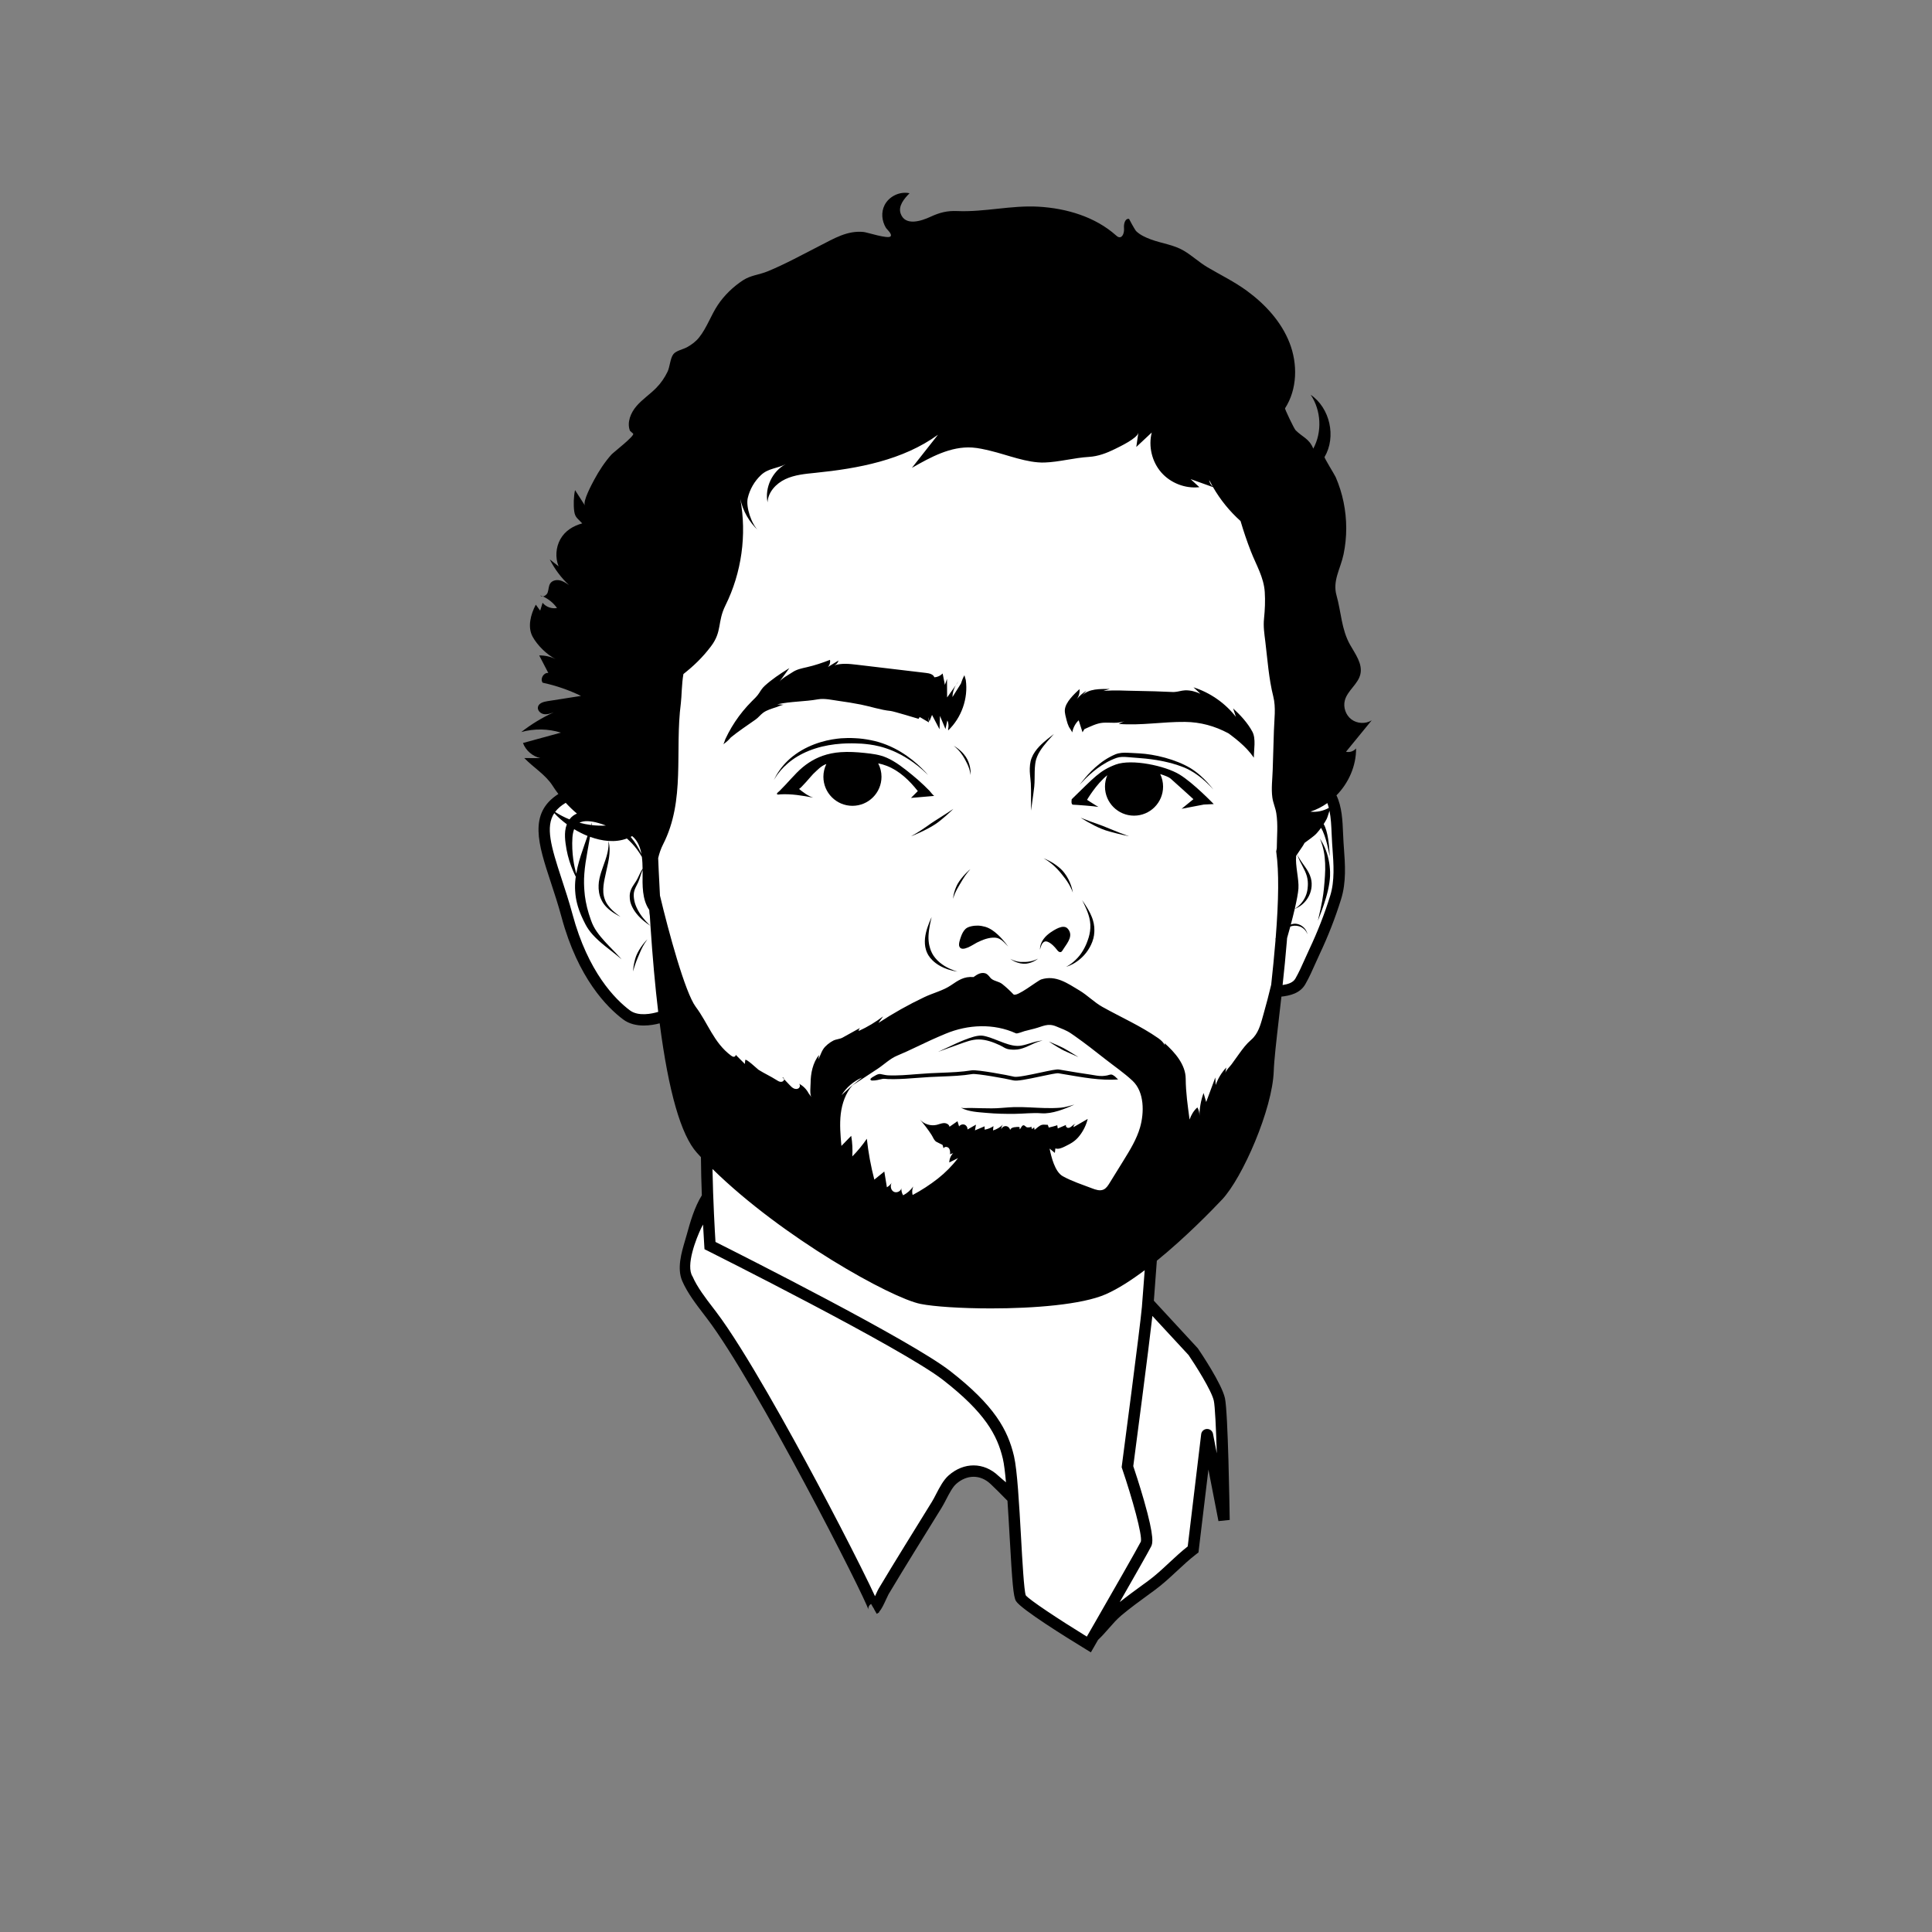 <?xml version="1.0" encoding="utf-8"?>
<svg version="1.1" id="_x31_" xmlns="http://www.w3.org/2000/svg" xmlns:xlink="http://www.w3.org/1999/xlink" x="0px" y="0px"
	 viewBox="0 0 842 842" style="enable-background:new 0 0 842 842;" xml:space="preserve">
<rect x="0" y="0" width="842" height="842" fill="#808080" stroke="none"/>
<style type="text/css">
	.st0{fill:#FFFFFF;}
</style>
<path class="st0" d="M583.03,367.34c-0.44-6.36-0.05-14.42-3.11-20.16c-1.1-2.07-2.88-3.9-5.15-4.52c-3.08-0.85-6.42,0.73-8.56,3.1
	c-2.14,2.38-3.32,5.44-4.45,8.43l-2.25,28.8c-0.07-4.34-0.32-8.34-0.8-11.83c0,0,10.17-50.33,3.05-90.48
	c-7.12-40.16-12.71-29.49-16.27-75.23c-3.56-45.75-67.09-77.27-139.79-64.05c-72.68,13.21-121.99,71.17-121.99,78.28
	c0,3.56-1.91,65.69-0.13,130.99c-1.1-1.32-9.3-10.93-13.09-9.51c-4.07,1.52-22.37,5.08-22.37,5.08
	c-19.82,9.15-8.13,26.43-1.02,52.86c7.12,26.43,19.82,38.63,25.92,43.21c6.1,4.57,16.27,0.51,16.27,0.51l-0.27-4.41
	c3.43,30.07,8.66,53.67,16.53,62.36c0.77,0.85,1.56,1.7,2.37,2.55c0.03,5.78,0.18,11.77,0.38,17.29c-2.7,5.85-4.93,11.92-6.64,18.14
	c-1.51,5.48-4.43,13.12-2.09,18.58c2.35,5.47,6.91,11.12,10.51,15.83c21.56,28.29,72.07,127.29,70.76,128.04
	c1.35-0.77,3.4-6.21,4.27-7.67c3.66-6.14,7.41-12.24,11.15-18.33c3.98-6.48,7.98-12.95,11.99-19.41c1.95-3.15,3.97-8.4,6.77-10.88
	c5.76-5.11,13.08-4.97,18.39,0.07c2.75,2.61,5.42,5.31,8.05,8.06c1.24,17.79,2,41.09,3.4,43.44c2.02,3.37,29.65,20.22,29.65,20.22
	s0.9-1.56,2.35-4.09c0.03,0.06,0.05,0.12,0.07,0.18c3.53-3.32,6.33-7.44,10.22-10.69c4.66-3.91,9.64-7.43,14.55-11.03
	c6.53-4.78,11.73-10.83,18.25-15.79l5.99-49.92c0.02-0.15,0.24-0.16,0.27-0.01l7.22,37.13c0,0-0.67-46.5-2.02-52.56
	s-11.46-20.89-11.46-20.89l-19.66-21.26c0.34-4.29,0.9-11.89,1.46-19.58c12.08-9.71,23.56-21.31,29.01-27.07
	c8.64-9.16,21.35-38.63,21.86-54.39c0.21-6.54,1.91-19.66,3.57-34.62c3.89-0.37,8.45-0.78,10.53-4.41c2.33-4.07,4.2-8.81,6.21-13.08
	c3.59-7.59,6.64-15.44,9.14-23.46C584.47,383.47,583.59,375.33,583.03,367.34z"/>
<g>
	<path d="M591,326.17c-1.03,1.26-2.81,1.85-4.39,1.46c3.73-4.56,7.46-9.12,11.2-13.69c-2.66,1.64-6.32,1.47-8.82-0.4
		s-3.69-5.33-2.87-8.35c1.17-4.3,5.78-7.05,6.76-11.39c1.02-4.55-2.24-8.79-4.52-12.85c-3.77-6.72-3.84-14.23-5.88-21.45
		c-1.82-6.46,1.75-11.58,3.07-17.94c1.56-7.47,1.54-15.27,0-22.75c-0.77-3.74-1.92-7.4-3.44-10.89c-0.42-0.97-5.05-8.4-4.85-8.74
		c5.19-8.78,2.38-21.38-6.04-27.13c4.6,6.83,5.05,16.23,1.13,23.47c-1.76-4.4-4.85-5.11-7.71-8.03c-0.67-0.69-4.77-9.27-4.6-9.54
		c5.36-8.3,5.57-19.27,1.99-28.48c-3.58-9.21-10.55-16.79-18.51-22.65c-5.47-4.02-11.47-6.92-17.29-10.35
		c-3.61-2.13-6.66-5.04-10.25-7.17c-4.53-2.69-9.68-3.18-14.53-5c-2.23-0.84-4.52-1.87-6.26-3.53c-0.56-0.53-3.19-5.38-3.13-5.37
		c-1.75-0.33-2.37,2.23-2.2,4c0.16,1.77-0.5,4.34-2.24,3.96c-0.5-0.11-0.89-0.46-1.27-0.8c-9.13-8.1-21.53-11.77-33.72-12.48
		c-11.95-0.69-23.6,2.42-35.46,1.9c-4.37-0.19-7.65,0.64-11.64,2.49c-3.77,1.75-11.08,4.33-13.04-1.47
		c-1.09-3.21,1.51-6.39,3.91-8.78c-4.22-0.92-8.92,1.31-10.88,5.16c-1.6,3.13-1.21,6.87,0.54,9.84c0.46,0.78,2.87,2.74,2.07,3.78
		c-0.99,1.28-10.19-1.73-11.68-1.89c-7.15-0.76-12.99,2.85-19.19,6.01c-7.53,3.83-14.94,7.95-22.77,11.16
		c-3.66,1.5-7.3,1.66-10.71,3.89c-4.24,2.78-8.14,6.53-10.95,10.75c-3,4.51-4.72,9.8-8.09,14.07c-1.47,1.87-3.31,3.22-5.38,4.36
		c-1.69,0.93-4.72,1.47-5.91,3.03c-1.37,1.78-1.5,5.49-2.53,7.63c-1.25,2.6-2.92,5.01-4.94,7.07c-2.73,2.78-6.05,4.95-8.59,7.9
		s-4.24,7.11-2.85,10.75c0.46,0.42,0.92,0.83,1.38,1.25c0.93,0.84-8.6,8.19-9.43,9.11c-2.85,3.16-5.5,7.2-7.49,10.93
		c-0.9,1.69-5.21,9.53-4.06,11.31c-1.44-2.25-2.89-4.49-4.33-6.74c-0.6,2.72-0.73,6.48-0.35,9.27c0.38,2.81,1.73,3.24,3.48,5.24
		c-3.97,1.11-7.46,3.2-9.53,6.9c-1.99,3.56-2.28,8.02-0.77,11.81c-1.28-1-2.56-2.01-3.84-3.01c2.1,4.18,4.95,7.99,8.37,11.19
		c-1.25-0.87-2.55-1.75-4.04-2.07c-1.49-0.32-3.24,0.06-4.1,1.31c-0.8,1.16-0.67,2.71-1.16,4.03c-0.32,0.86-1.24,1.58-2.07,1.67
		c2.45,1.1,4.6,2.85,6.16,5.05c-2.3,0.45-4.81-0.46-6.29-2.27c-0.35,1.14-0.7,2.28-1.05,3.42c-0.64-0.87-1.27-1.74-1.91-2.61
		c-2.22,4.17-3.7,9.71-1.39,13.95c2.03,3.73,6.23,7.9,10.07,9.78c-2.23-1.09-4.71-1.64-7.19-1.6c1.32,2.54,2.64,5.09,3.96,7.63
		c-2.06-0.22-3.68,2.58-2.46,4.25c5.78,1.24,11.4,3.18,16.71,5.76c-4.9,0.77-9.79,1.54-14.69,2.3c-1.69,0.27-3.75,0.86-4.08,2.55
		c-0.29,1.46,1.09,2.82,2.55,3.08c1.46,0.26,2.94-0.26,4.33-0.77c-5.03,2.29-9.79,5.18-14.15,8.59c5.63-1.57,11.7-1.48,17.28,0.25
		c-5.51,1.51-11.02,3.01-16.53,4.52c1.22,3.27,4.17,5.83,7.58,6.59c-2.33-0.01-4.66-0.01-7-0.02c4,4.14,9.26,7.22,12.34,12.06
		c0.78,1.23,1.62,2.42,2.51,3.59c-13.19,8.4-8.78,21.84-3.29,38.51c1.58,4.8,3.21,9.76,4.68,15.2
		c7.17,26.62,19.89,39.34,26.83,44.54c2.7,2.02,5.96,2.66,9,2.66c2.66,0,5.14-0.49,6.93-0.96c3.88,29.87,9.31,48.78,16.25,56.44
		c0.57,0.63,1.15,1.25,1.73,1.88c0.04,5.58,0.19,11.33,0.39,16.64c-3.21,5.17-5.03,11.54-6.57,17.13c-0.21,0.77-0.45,1.58-0.7,2.42
		c-1.62,5.48-3.64,12.29-1.27,17.79c2.21,5.15,6.14,10.26,9.6,14.77l1.21,1.59c21.21,27.83,69.01,121.72,70.32,126.85
		c-0.16-0.62,0.07-1.73,1.03-2.37c-0.01,0.02-0.03,0.03-0.04,0.04c0,0,0.06-0.06,0.19-0.14c0.01,0,2.45,4.31,2.45,4.31
		c0.04-0.02,0.07-0.04,0.11-0.06l0.89-0.53l0.06-0.29c1.03-1.14,1.94-3.03,3.15-5.67c0.38-0.82,0.76-1.66,0.96-2
		c3.65-6.14,7.46-12.32,11.13-18.3c3.98-6.48,7.98-12.94,11.99-19.4c0.67-1.08,1.31-2.32,1.99-3.63c1.29-2.49,2.75-5.31,4.32-6.71
		c4.71-4.19,10.61-4.18,15.03,0.02c2.21,2.1,4.37,4.25,6.5,6.44c0.25,0.26,0.54,0.54,0.85,0.85c0.35,5.17,0.67,10.76,0.97,16.08
		c1.11,19.72,1.6,25.74,2.73,27.62c2.11,3.51,22.02,15.89,30.49,21.05l2.16,1.32l1.27-2.2c0.15-0.26,0.82-1.43,1.86-3.24l0.12-0.11
		c1.64-1.54,3.11-3.22,4.53-4.85c1.83-2.08,3.54-4.05,5.58-5.76c3.84-3.21,8-6.24,12.02-9.17l2.4-1.75c3.51-2.58,6.66-5.51,9.7-8.34
		c2.73-2.54,5.55-5.17,8.58-7.48l0.83-0.63l4.34-36.15l4.37,22.48l4.91-0.51c-0.07-4.78-0.72-46.92-2.08-53.06
		c-1.4-6.34-10.76-20.19-11.83-21.75l-19.15-20.73c0.32-4.18,0.81-10.72,1.3-17.43c12.48-10.13,23.92-21.88,28.42-26.65
		c8.97-9.51,22-39.51,22.53-56.01c0.16-4.76,1.15-13.38,2.3-23.36c0.34-2.92,0.69-5.96,1.04-9.07c3.77-0.44,8.15-1.43,10.44-5.44
		c1.65-2.88,3.05-6.03,4.41-9.09c0.63-1.41,1.25-2.81,1.89-4.16c3.63-7.68,6.75-15.68,9.27-23.78c2.32-7.46,1.76-15.16,1.21-22.61
		l-0.15-2.12c-0.09-1.26-0.14-2.59-0.2-4c-0.22-5.43-0.48-11.55-2.88-16.52C587.76,341.24,591.07,333.79,591,326.17z M283.49,403.51
		c-0.02-0.02-0.38-0.35-0.95-0.92c-0.59-0.59-1.39-1.44-2.22-2.47c-1.69-2.05-3.36-4.98-3.87-7.57c-0.16-0.85-0.23-1.5-0.26-2.15
		c-0.01-0.65,0.02-1.3,0.27-2.19c0.24-0.91,0.82-1.99,1.65-3.68c0.39-0.86,0.72-1.87,1.08-3.02c0.24-0.74,0.51-1.56,0.88-2.41
		c0,0.4,0,0.79-0.01,1.17c-0.07,5.61-0.26,11.68,2.89,16.29c0.04,0.89,0.13,1.78,0.27,2.66C283.3,400.66,283.4,402.09,283.49,403.51
		z M251.74,377.8c-0.23,0.98-0.43,1.98-0.61,2.98c-0.46-1.67-0.95-3.79-1.28-6.18c-0.41-2.94-0.6-6.35-0.37-9.64
		c0.1-1.29,0.34-2.54,0.74-3.59c1.86,1.13,3.83,2.12,5.84,2.94c-0.41,1.2-0.88,2.53-1.38,3.96
		C253.69,371.11,252.56,374.35,251.74,377.8z M528.54,212.07c-0.85-0.74-1.43-1.78-1.56-2.9C527.48,210.15,528,211.11,528.54,212.07
		z M257.71,359.12c-0.03,0.13-0.08,0.27-0.12,0.43c-1.7-0.21-3.39-0.55-5.04-0.99c0.17-0.09,0.33-0.18,0.51-0.25
		c1.42-0.53,2.82-0.49,4.23-0.34c0.71,0.08,1.45,0.2,2.26,0.39c0.81,0.22,1.74,0.43,2.76,0.79c0.54,0.18,1.13,0.39,1.75,0.64
		c-2.08,0.11-4.17,0.04-6.24-0.21c0.08-0.77,0.11-1.22,0.11-1.22S257.85,358.63,257.71,359.12z M275.51,364.39
		c2.35,1.89,3.5,4.79,4.05,7.88c-0.09-0.21-0.18-0.41-0.29-0.64c-0.91-1.91-2.33-4.42-4.41-6.9
		C275.08,364.62,275.3,364.51,275.51,364.39z M366.76,477.27c2.12-3.37,5.28-6.07,8.94-7.65c-1.37,1.1-2.73,2.2-4.1,3.3
		c0.07-0.08,0.13-0.16,0.2-0.24C370.11,474.2,368.44,475.73,366.76,477.27z M371.49,473.03c3.66-2.4,7.32-4.81,10.97-7.21
		c2.73-1.79,5.4-4.43,8.43-5.7c2.89-1.21,5.72-2.5,8.58-3.89c4.17-2.03,8.4-3.95,12.68-5.73c9.67-4.03,20.95-4.57,30.6-0.16
		c0.55,0.28,3.05-0.77,3.7-0.94c1.46-0.37,2.91-0.74,4.37-1.11c3.66-0.93,5.74-2.53,9.5-0.96c2.22,0.93,4.39,1.66,6.4,3.03
		c0.55,0.37,1.09,0.75,1.64,1.13c4.54,3.19,8.91,6.62,13.27,10.05c3.97,3.12,8.25,6.03,11.94,9.48c5.23,4.88,5.13,13.95,3.27,20.37
		c-1.49,5.13-4.33,9.74-7.14,14.29c-2.05,3.31-4.1,6.63-6.15,9.94c-0.69,1.11-1.44,2.29-2.64,2.82c-1.56,0.69-3.36,0.08-4.96-0.53
		c-4.2-1.61-8.9-3.12-12.82-5.32c-3.41-1.92-4.99-8.47-5.7-12.01c0.77,0.63,1.54,1.26,2.3,1.88c0.07-0.65,0.14-1.31,0.21-1.96
		c1.34,0.46,2.79-0.18,4.07-0.8c2.66-1.3,4.57-2.31,6.42-4.67c1.71-2.17,2.95-4.7,3.61-7.38c-2.06,1.19-4.11,2.39-6.17,3.58
		c-0.09-0.62,0.35-1.26,0.95-1.41c-0.64,0.06-1.15,0.51-1.64,0.93c-0.48,0.42-1.04,0.84-1.68,0.81c-0.64-0.03-1.23-0.78-0.87-1.31
		c-1.21,0.52-2.42,1.04-3.64,1.56c-0.08-0.49-0.16-0.98-0.23-1.47c0,0.19-3.39,1.02-3.73,1.08c-0.04-0.41-0.27-0.85-0.42-1.22
		c-0.81,0.06-1.73-0.18-2.52,0.03c-1.17,0.3-2.26,1.46-3.21,2.18c-0.06-0.36-0.11-0.72-0.17-1.09c-0.28,0.32-0.64,0.57-1.04,0.7
		c-0.07-0.38-0.15-0.76-0.22-1.13c0.1,0.52-1.69,0.49-1.92,0.42c-0.57-0.19-1-1.07-1.64-0.86c-0.37,0.12-0.62,0.47-0.81,0.81
		c-0.2,0.34-0.38,0.7-0.7,0.92c-0.01-0.29-0.01-0.58-0.02-0.86c-0.01-0.36-2.15-0.09-2.44-0.03c-0.72,0.16-1.36,0.39-1.68,1.13
		c-0.21-0.85-0.93-1.56-1.83-1.63c-0.89-0.07-1.78,0.52-2.07,1.37c0.01-0.73,0.28-1.45,0.75-2.01c-1.22,1.16-2.71,2.03-4.32,2.52
		c0.06-0.62,0.12-1.25,0.19-1.87c-1.15,0.78-2.47,1.31-3.85,1.53c0-0.49,0-0.97,0-1.46c-1.4,0.59-2.8,1.18-4.21,1.77
		c0.15-0.83,0.29-1.66,0.44-2.49c-1.23,0.7-2.46,1.41-3.7,2.11c0.1-0.88-0.47-1.8-1.3-2.11c-0.84-0.3-1.86,0.04-2.35,0.78
		c-0.24-0.76-0.47-1.52-0.71-2.28c-1.16,0.81-2.31,1.61-3.47,2.42c-0.17-1.05-1.39-1.64-2.45-1.6s-2.06,0.51-3.1,0.76
		c-2.63,0.63-5.57-0.3-7.36-2.32c1.77,2,3.67,4.49,5.1,6.74c0.63,0.98,0.88,1.95,1.8,2.79c0.35,0.31,2.96,1.45,2.99,1.55
		c0.14,0.49,0.28,0.99,0.43,1.48c0.35-0.86,1.72-0.78,2.31-0.06c0.58,0.72,0.59,1.74,0.51,2.66c0.46-0.18,0.92-0.37,1.38-0.55
		c-1.06,1.09-1.68,2.58-1.71,4.1c1.27-0.63,2.54-1.25,3.81-1.88c-2.53,3.32-5.55,6.37-8.82,8.94c-3.44,2.69-7.11,5.08-10.97,7.13
		c-0.31-1.22-0.22-2.54,0.26-3.71c-1.12,1.61-2.65,2.95-4.4,3.84c-0.61-1.03-0.88-2.26-0.75-3.45c0.1,1.6-2.09,2.68-3.45,1.83
		c-1.36-0.85-1.53-2.97-0.54-4.23c-0.55,0.97-1.36,1.8-2.33,2.36c-0.38-2.29-0.75-4.58-1.13-6.87c-1.45,1.17-2.9,2.34-4.35,3.52
		c-1.52-5.85-2.61-11.8-3.27-17.81c-1.87,2.76-3.99,5.34-6.33,7.7c0.19-2.99,0.03-6.01-0.47-8.97c-1.42,1.46-2.85,2.93-4.27,4.39
		c-0.42-4.66-0.84-9.37-0.28-14.02C366.98,480.92,368.52,476.43,371.49,473.03z M550.69,441.87c-1.04,3.63-1.85,7.35-4.29,10.17
		c-0.35,0.4-0.72,0.78-1.14,1.14c-2.11,1.82-3.63,3.87-5.26,6.13c-1.08,1.51-2.17,3.01-3.25,4.52c-0.69,0.95-2.54,2.69-2.75,3.82
		c0.15-0.8,0.29-1.61,0.44-2.41c-2.05,2.18-3.64,4.8-4.62,7.62c-0.06-1.09-0.11-2.18-0.17-3.27c-1.32,3.56-2.65,7.12-3.97,10.69
		c-0.38-1.31-0.76-2.61-1.14-3.92c-1.17,3.18-1.78,6.57-1.79,9.96c0.03-1.28-0.28-2.57-0.91-3.7c-1.61,1.43-2.7,3.28-3.4,5.3
		c-0.82-6.15-1.64-11.66-1.69-17.83c-0.04-6.16-4.77-11.5-9.14-15.41c0,0.27,0,0.55,0,0.82c-0.51-1.18-1.71-2.26-2.82-3.04
		c-7.72-5.38-16.21-9.09-24.38-13.66c-3.53-1.97-6.42-5.02-9.98-7.15c-5.16-3.08-10.29-6.83-16.64-4.8
		c-1.71,0.55-10.74,7.92-12.12,6.49c-1.52-1.59-3.15-3.11-4.87-4.48c-1.55-1.23-3.82-1.27-5.04-2.58c-0.59-0.63-1.05-1.39-1.79-1.83
		c-0.89-0.54-2.03-0.51-3.01-0.18c-0.98,0.34-1.84,0.95-2.68,1.55c-4.22-0.35-6.65,1.44-9.86,3.6c-3.4,2.3-7.81,3.36-11.51,5.12
		c-6.95,3.29-13.66,7.06-20.09,11.28c0.69-0.96,1.37-1.92,2.06-2.87c-3.29,2.51-6.86,4.65-10.63,6.36
		c-0.05-0.64,0.36-1.29,0.95-1.53c-2.68,1.48-5.35,2.97-8.03,4.45c-1.14,0.63-2.8,0.66-4.03,1.3c-0.4,0.2-0.79,0.43-1.16,0.68
		c-0.87,0.57-1.68,1.24-2.39,1.99c-1.49,1.58-1.93,3.57-2.9,5.45c0.08-0.63,0.19-1.25,0.24-1.88c-2.69,3.38-3.63,8.01-3.65,12.24
		c-0.01,1.34-0.45,5.03,0.36,6.12c-0.4-0.53-0.79-1.07-1.19-1.6c-0.93-1.79-2.41-3.3-4.21-4.22c0.59,0.48,0.44,1.5-0.16,1.96
		c-0.6,0.45-1.47,0.4-2.15,0.08c-0.68-0.33-1.22-0.88-1.74-1.43c-0.83-0.88-1.67-1.75-2.5-2.63c0.02,0.19,0.01,0.38-0.08,0.54
		c-0.28,0.52-0.95,0.72-1.54,0.63c-0.58-0.09-1.1-0.42-1.6-0.74c-2.55-1.63-5.36-2.9-7.87-4.48c-0.38-0.24-5.71-5.31-5.81-4.21
		c-0.05,0.56-0.1,1.11-0.15,1.67c-1.34-1.34-2.69-2.69-4.03-4.03c0.15,0.44-0.33,0.9-0.79,0.9s-0.88-0.28-1.26-0.56
		c-7.5-5.6-9.95-14.03-15.34-21.22c-4.63-6.18-11.83-32.71-15.59-48.49c-0.19-3.52-0.37-7.15-0.55-10.89
		c-0.08-1.79-0.16-3.61-0.23-5.43c0.49-2.09,1.17-4.1,2.13-5.98c9.84-19.28,5.03-40.58,7.75-61.5c0.36-2.78,0.35-8.45,1.12-12.74
		c4.5-3.58,8.33-7.18,12.07-12.16c4.88-6.5,2.64-10.48,6.25-17.76c7.06-14.24,9.36-30.78,6.47-46.41c1.12,5.28,3.92,10.18,7.9,13.83
		c-3.02-2.77-5.56-10.33-4.64-14.24c0.89-3.79,2.92-7.31,5.76-9.98c3.22-3.03,7.04-2.79,10.78-4.77c-5.83,3.09-9.21,10.2-7.93,16.67
		c0.22-4.46,3.72-8.22,7.77-10.12s8.61-2.3,13.05-2.75c18.79-1.9,38.18-5.52,53.47-16.61c-3.79,4.81-7.58,9.62-11.37,14.44
		c8.15-4.66,16.92-9.48,26.29-8.86c2.69,0.18,5.33,0.81,7.95,1.43c7.33,1.75,16.03,5.36,23.6,5.1c6.38-0.22,12.88-2.07,19.34-2.45
		c3.94-0.23,7.74-1.67,11.26-3.41c2.02-1,9.9-4.71,10.26-7.17c-0.3,2.08-0.6,4.17-0.91,6.25c2.25-2.1,4.49-4.2,6.74-6.3
		c-1.53,5.99,0.06,12.7,4.12,17.37s10.49,7.16,16.64,6.46c-1.28-1.17-2.56-2.34-3.83-3.52c3.26,1.17,6.52,2.33,9.78,3.5
		c3.18,5.52,7.24,10.53,11.99,14.78c1.32,4.48,2.82,8.92,4.52,13.27c2.34,5.99,5.61,11.22,6.03,17.68c0.25,3.8,0.07,7.74-0.32,11.53
		c-0.36,3.5,0.13,6.58,0.57,10.13c0.97,7.98,1.5,16.06,3.47,23.88c1.2,4.78,0.42,9.91,0.27,14.81c-0.18,5.71-0.35,11.42-0.53,17.12
		c-0.12,3.94-0.69,8.17-0.15,12.09c0.32,2.33,1.34,4.46,1.71,6.78c0.82,5.07,0.25,10.23,0.22,15.36c-0.11,0.58-0.17,0.9-0.18,0.94
		l-0.08,0.41l0.06,0.42c1.15,8.36,1.06,20.57-0.28,37.31l-0.07,0.06l-0.02,1.07c-0.53,6.47-1.19,12.96-1.87,19.23
		C552.99,433.42,551.89,437.66,550.69,441.87z M246.55,349.88c1.53,1.66,3.16,3.24,4.89,4.69c-0.5,0.2-1.05,0.5-1.62,0.9
		c-0.57,0.43-1.14,0.97-1.64,1.63c-2.18-0.88-4.28-1.97-6.25-3.25C243.03,352.38,244.55,351.07,246.55,349.88z M274.53,440.34
		c-6.43-4.82-18.24-16.68-25.02-41.87c-1.5-5.57-3.23-10.82-4.75-15.46c-4.64-14.12-7.12-22.68-3.2-28.63
		c1.57,1.7,3.42,3.34,5.47,4.85c-0.35,0.93-0.59,1.91-0.7,2.9c-0.21,1.8-0.08,3.64,0.15,5.4c0.22,1.78,0.56,3.56,0.98,5.26
		c0.84,3.4,2.06,6.42,3.1,8.55c0.13,0.26,0.25,0.52,0.38,0.75c-0.05,0.32-0.11,0.64-0.14,0.97c-0.2,1.78-0.25,3.56-0.14,5.24
		c0.14,2.23,0.44,3.87,0.86,5.52c0.43,1.65,0.98,3.3,1.91,5.45c0.47,1.07,1.03,2.27,1.75,3.64c0.75,1.44,1.81,2.99,3.22,4.54
		c1.41,1.56,3.17,3.14,5.27,4.84c2.09,1.71,4.56,3.5,7.2,5.78c0,0-0.96-1.13-2.63-2.87c-1.66-1.75-4.08-4.09-6.42-6.91
		c-1.16-1.41-2.29-2.95-3.14-4.61c-0.21-0.41-0.42-0.83-0.59-1.25c-0.18-0.41-0.35-0.87-0.52-1.34c-0.34-0.92-0.65-1.85-0.94-2.78
		c-1.15-3.7-1.78-7.31-1.96-10.3c-0.12-1.62-0.26-4.18-0.01-7.25c0.22-3.06,0.78-6.56,1.38-9.88c0.4-2.21,0.79-4.33,1.09-6.19
		c2.66,0.98,5.38,1.62,8.04,1.81c0.01,0.13,0.06,0.72,0.04,1.61c-0.02,1.02-0.19,2.44-0.59,4.03c-0.75,3.19-2.55,6.98-3.34,10.6
		c-0.25,1.19-0.38,2.11-0.4,3.06c-0.05,0.94,0,1.93,0.21,3.26c0.25,1.31,0.72,3.04,2.11,4.97c1.4,1.93,3.79,3.79,7.24,5.54
		c0,0-0.17-0.12-0.47-0.34s-0.74-0.54-1.26-0.95c-1.03-0.83-2.48-2.01-3.66-3.63c-1.23-1.59-1.96-3.65-2.11-5.7
		c-0.13-2.07,0.18-4.1,0.52-5.76c0.18-0.9,0.48-2.36,0.88-4.07c0.39-1.71,0.86-3.68,1.11-5.58c0.26-1.9,0.27-3.7,0.11-5
		c-0.07-0.65-0.19-1.17-0.27-1.53c-0.07-0.28-0.12-0.46-0.14-0.52c2.8,0.2,5.53-0.11,8.05-1.06c0.75,0.67,1.52,1.39,2.29,2.22
		c1.46,1.56,2.91,3.47,4.24,5.79c0.23,1.76,0.3,3.55,0.31,5.2c-0.1,0.14-0.19,0.29-0.3,0.46c-0.58,0.93-1.18,2.34-1.92,3.82
		c-0.38,0.75-0.81,1.43-1.33,2.18c-0.5,0.75-1.03,1.54-1.42,2.45c-0.4,0.9-0.61,1.89-0.64,2.82c-0.03,0.92,0.08,1.77,0.23,2.53
		c0.19,0.81,0.63,2.08,1.4,3.36c0.76,1.29,1.81,2.6,2.92,3.68c1.1,1.09,2.23,1.98,3.08,2.59c0.43,0.3,0.78,0.54,1.03,0.7
		c0.24,0.15,0.37,0.24,0.38,0.25c0.93,13.89,2.05,26.41,3.38,37.51C284.1,441.83,278.17,443.07,274.53,440.34z M435.12,643.19
		c-6.33-6.01-15.06-6.06-21.74-0.13c-2.25,2-3.94,5.26-5.43,8.13c-0.63,1.23-1.23,2.38-1.8,3.3c-4.01,6.47-8.01,12.94-12,19.42
		c-3.69,6-7.5,12.2-11.17,18.36c-0.34,0.56-0.72,1.4-1.21,2.47c-0.12,0.26-0.26,0.58-0.43,0.92c-1.21-2.66-3.12-6.62-6.12-12.63
		c-5.36-10.75-12.42-24.38-19.37-37.38c-11.05-20.67-31.45-57.78-43.8-73.99l-1.22-1.6c-3.29-4.28-7.01-9.13-8.98-13.71
		c-3.15-4.73,1.61-16.7,3.77-21.2c0.24-0.5,0.51-0.99,0.78-1.47c0.29,5.57,0.53,9.22,0.54,9.33l0.09,1.42l1.27,0.63
		c0.84,0.43,84.9,42.51,102.69,56.35c18.27,14.21,23.63,24,26.07,34.33c0.52,2.2,0.96,5.85,1.36,10.28
		C437.28,645.03,436.08,644.1,435.12,643.19z M518.01,590.57c2.82,4.15,9.98,15.35,10.99,19.88c0.53,2.38,0.97,12.14,1.3,22.93
		l-1.65-8.5c-0.25-1.27-1.36-2.16-2.66-2.11s-2.35,1.02-2.5,2.3l-5.86,48.89c-2.9,2.28-5.55,4.76-8.13,7.15
		c-3.07,2.87-5.97,5.57-9.25,7.96l-2.4,1.75c-3.25,2.37-6.61,4.82-9.85,7.4c6.1-10.67,12.61-22.09,13.67-24.21
		c0.59-1.19,1.69-3.39-3.12-20.15c-1.91-6.66-4.02-13.02-4.65-14.89c0.78-5.96,6.72-51.04,8.33-65.45L518.01,590.57z M498.25,561.92
		c-0.21,2.77-0.39,5.1-0.52,6.72c-0.02,0.35-0.05,0.66-0.07,0.94c-0.66,7.94-8.66,68.68-8.75,69.29l-0.07,0.58l0.19,0.55
		c4.49,13.18,8.88,29.06,8.18,31.86c-1.52,3-12.77,22.64-19.59,34.51c-1.38,2.4-2.58,4.48-3.48,6.05c-0.17,0.3-0.34,0.58-0.49,0.84
		c-12.3-7.57-25.07-16.02-26.61-18c-0.76-2.16-1.49-15.03-2.06-25.4c-0.81-14.34-1.64-29.17-3.07-35.27
		c-2.68-11.35-8.43-22-27.85-37.1c-17.17-13.36-91.16-50.67-102.24-56.23c-0.27-4.34-1.06-18.02-1.31-31.8
		c30.46,29.92,77.9,56.26,90.66,58.81c5.73,1.15,17.56,1.96,30.71,1.96c18.55,0,39.71-1.62,50.07-6.19
		c5.31-2.34,11.14-6.11,16.93-10.46C498.65,556.58,498.44,559.43,498.25,561.92z M579.71,390.43c-2.45,7.88-5.49,15.66-9.02,23.14
		c-0.65,1.38-1.29,2.82-1.94,4.26c-1.31,2.94-2.66,5.98-4.19,8.64c-1.02,1.78-3.17,2.46-5.58,2.83c0.68-6.22,1.33-12.67,1.85-19.1
		l0.09-1.14l0,0c0.01-0.08,0.01-0.17,0.02-0.25c0.46-1.59,0.94-3.28,1.4-5c0.58-0.21,1.18-0.36,1.74-0.37
		c0.81-0.03,1.22,0.02,2.08,0.24c0.42,0.13,0.97,0.33,1.65,0.81c0.65,0.48,1.49,1.25,1.99,2.63c0,0-0.02-0.08-0.05-0.21
		c-0.03-0.14-0.09-0.34-0.17-0.58c-0.18-0.48-0.5-1.13-1.04-1.75c-0.53-0.62-1.27-1.19-2.08-1.55c-0.82-0.36-1.71-0.51-2.43-0.45
		c-0.35,0.02-0.88,0.12-1.46,0.34c0.61-2.3,1.19-4.62,1.7-6.8c0.17-0.06,0.52-0.21,1.01-0.45c0.7-0.35,1.65-0.93,2.6-1.8
		c0.95-0.87,1.9-2.03,2.57-3.39c0.69-1.35,1.08-2.88,1.18-4.29c0.06-0.93,0.01-1.63-0.09-2.34c-0.11-0.71-0.29-1.43-0.65-2.35
		c-0.37-0.93-0.95-2.04-1.92-3.44c-0.49-0.7-1.05-1.49-1.68-2.39c-0.63-0.91-1.33-1.96-1.91-3.29c0,0,0.15,0.6,0.52,1.53
		c0.37,0.94,1.01,2.19,1.74,3.56c0.72,1.37,1.5,2.88,1.91,4.38c0.42,1.5,0.5,3.02,0.42,4.24c-0.04,0.66-0.11,1.73-0.43,2.93
		c-0.31,1.2-0.9,2.51-1.67,3.62c-0.76,1.12-1.69,2.03-2.43,2.63c-0.54,0.43-0.96,0.7-1.16,0.82c0.84-3.64,1.46-6.86,1.6-8.83
		c0.29-4.11-1.45-10.04-0.99-14.27c0.33-0.52,0.69-1.06,1.09-1.64c0.5-0.74,1.03-1.52,1.57-2.31c0.35-0.52,0.69-1.1,1.01-1.69
		c1.85-1.44,3.99-2.75,5.34-4.26c0.65-0.73,1.26-1.51,1.85-2.3c0.49,0.81,0.98,1.89,1.47,3.26c0.79,2.2,1.56,5.17,2.29,9.19
		c0,0-0.05-0.87-0.12-2.28c-0.09-1.41-0.25-3.38-0.61-5.57c-0.18-1.1-0.41-2.25-0.75-3.42c-0.28-0.94-0.61-1.9-1.15-2.82
		c0.46-0.72,0.9-1.45,1.3-2.21c0.35-0.66,0.77-2.26,1.23-3.6c0.65,3.2,0.8,6.76,0.94,10.04c0.06,1.44,0.11,2.81,0.21,4.14l0.15,2.13
		C581.22,376.64,581.75,383.87,579.71,390.43z M579.12,352.1c-2.43,1.34-5.27,1.94-8.02,1.63c2.65-0.85,5.12-2.13,7.38-3.73
		C578.73,350.67,578.94,351.37,579.12,352.1z"/>
	<path d="M236.61,259.95c-0.38-0.17-0.76-0.33-1.16-0.46C235.74,259.88,236.16,260,236.61,259.95z"/>
	<path d="M340.97,469.5c0.25,0.26,0.49,0.52,0.74,0.78C341.66,469.88,341.37,469.5,340.97,469.5z"/>
	<path d="M415.61,422.88c-1.05-0.39-2.49-1-3.96-1.9c-1.45-0.91-2.94-2.08-4.04-3.46c-1.15-1.35-1.85-2.89-2.25-4.19
		c-0.22-0.71-0.54-1.86-0.65-3.27c-0.14-1.41-0.04-3.05,0.16-4.6c0.2-1.55,0.52-3,0.75-4.06c0.24-1.05,0.4-1.74,0.4-1.74
		s-0.21,0.49-0.56,1.28c-0.34,0.81-0.82,1.94-1.27,3.3c-0.45,1.36-0.87,2.95-1.05,4.63c-0.16,1.68-0.08,3.46,0.4,5.01
		c0.08,0.25,0.16,0.49,0.23,0.72c0.09,0.22,0.18,0.43,0.27,0.63c0.16,0.41,0.38,0.75,0.58,1.11c0.43,0.7,0.94,1.37,1.74,2.16
		s1.91,1.7,3.63,2.63c1.72,0.92,4.08,1.85,7.33,2.32c0,0-0.17-0.05-0.47-0.14C416.57,423.22,416.14,423.08,415.61,422.88z"/>
	<path d="M434.84,407.31c-1.44-1.32-3.22-2.71-5.41-3.38c-1.07-0.31-2.13-0.49-3.18-0.53c-1.59-0.03-4.27,0.27-5.48,1.46
		c-0.97,0.94-1.57,2.21-2,3.47c-0.35,1.02-1.1,3.05-0.69,4.13c1.08,2.81,6.27-0.97,7.67-1.66c2.47-1.21,5.17-2.32,7.97-2.15
		c2.43,0.15,4.05,2.21,5.68,3.89c0,0-0.44-0.62-1.21-1.59C437.4,409.98,436.28,408.65,434.84,407.31z"/>
	<path d="M465.28,404.67c-0.36-0.38-0.88-0.65-1.39-0.72c-0.51-0.09-0.97-0.02-1.38,0.07c-0.82,0.19-1.49,0.5-2.06,0.78
		c-0.61,0.31-1.56,0.84-2.62,1.58c-1.05,0.74-2.18,1.7-2.99,2.82c-0.82,1.11-1.31,2.32-1.47,3.23c-0.09,0.46-0.1,0.83-0.11,1.09
		c0.01,0.26,0.01,0.4,0.01,0.4s0.04-0.44,0.26-1.12c0.45-1.38,1.3-3,2.95-2.4c1.6,0.58,3.1,2.18,4.12,3.48
		c0.23,0.3,0.46,0.61,0.76,0.82s0.72,0.33,1.06,0.18c0.3-0.13,0.49-0.42,0.66-0.7c0.18-0.29,0.37-0.59,0.58-0.89
		C465.44,410.64,467.91,407.57,465.28,404.67z"/>
	<path d="M476.84,403.58c-0.05-0.35-0.11-0.73-0.17-1.14c-0.2-0.8-0.4-1.73-0.81-2.73c-0.77-2.03-2.17-4.42-4.22-7.4
		c0,0,0.34,0.7,0.88,1.82c0.53,1.13,1.27,2.71,1.85,4.52c0.6,1.81,0.94,3.86,0.82,5.81c-0.1,1.96-0.57,3.81-1.11,5.27
		c-0.5,1.58-2.02,5.12-4.38,7.64c-1.15,1.26-2.39,2.33-3.39,2.98c-0.48,0.37-0.93,0.56-1.22,0.75c-0.3,0.17-0.46,0.27-0.46,0.27
		s0.56-0.2,1.46-0.52c0.44-0.21,0.98-0.44,1.57-0.76c0.57-0.34,1.23-0.7,1.87-1.19c1.3-0.93,2.68-2.18,3.82-3.66
		c1.15-1.47,2.09-3.16,2.7-4.8c0.18-0.55,0.34-1.03,0.47-1.49c0.09-0.46,0.18-0.89,0.27-1.33c0.11-0.88,0.21-1.8,0.13-3.05
		C476.93,404.26,476.9,403.93,476.84,403.58z"/>
	<path d="M454.78,374.04c0,0,0.4,0.23,1.02,0.6c0.31,0.2,0.67,0.45,1.07,0.71c0.39,0.29,0.83,0.6,1.26,0.95
		c0.89,0.7,1.79,1.55,2.62,2.4c0.81,0.87,1.56,1.74,2.14,2.49c0.64,0.79,2.06,2.55,3.06,4.33c0.49,0.89,0.91,1.75,1.19,2.4
		c0.26,0.65,0.43,1.07,0.43,1.07s-0.07-0.34-0.18-0.89c-0.05-0.28-0.14-0.61-0.24-0.99c-0.1-0.38-0.22-0.79-0.38-1.23
		c-0.59-1.76-1.67-3.9-2.91-5.46c-0.4-0.52-0.73-0.89-1.08-1.25c-0.34-0.37-0.74-0.71-1.27-1.17c-0.55-0.45-1.25-1-2.29-1.69
		C458.16,375.64,456.76,374.82,454.78,374.04z"/>
	<path d="M418.63,327.2c-0.7-0.63-1.65-1.41-3.05-2.21c0,0,0.27,0.22,0.69,0.56c0.42,0.36,0.98,0.88,1.55,1.51
		c0.58,0.62,1.14,1.37,1.65,2.11c0.49,0.75,0.93,1.5,1.26,2.13c0.37,0.67,1.17,2.18,1.64,3.65c0.23,0.73,0.4,1.43,0.5,1.96
		c0.09,0.52,0.14,0.86,0.14,0.86s0.01-0.27,0.01-0.68c0-0.43-0.01-1.04-0.11-1.73c-0.16-1.39-0.65-3.15-1.37-4.48
		c-0.46-0.88-0.76-1.29-1.43-2.12C419.78,328.34,419.33,327.84,418.63,327.2z"/>
	<path d="M449.35,353.29c0,0,0.47-3.21,1-7.31c0.13-1.04,0.26-2.12,0.4-3.21c0.11-1.13,0.14-2.27,0.15-3.38
		c0.02-2.21,0.02-4.29,0.21-5.92c0.1-0.89,0.24-2.22,0.89-3.74c0.61-1.51,1.65-3.14,2.77-4.58c1.12-1.45,2.3-2.74,3.15-3.69
		s1.39-1.56,1.39-1.56s-0.49,0.38-1.29,1c-0.81,0.63-1.95,1.51-3.21,2.62c-1.25,1.12-2.64,2.47-3.77,4.13
		c-0.58,0.82-1.06,1.74-1.43,2.69c-0.39,0.95-0.58,1.97-0.7,2.89c-0.24,2.44-0.09,3.63,0.16,6.12
		C449.42,341.79,449.34,345.58,449.35,353.29z"/>
	<path d="M416.55,298.62c0.4-0.57,0.81-1.14,1.21-1.72C417.3,297.43,416.9,298.01,416.55,298.62z"/>
	<path d="M341.84,307.14c-1.03-0.06-2.06-0.13-3.1-0.19c5.9-1.3,11.91-1.13,17.8-2.18c2.84-0.5,6.18,0.32,9.01,0.7
		c3.22,0.43,6.43,0.97,9.62,1.59c4.31,0.85,8.65,2.37,13,2.79c1.25,0.12,12.15,3.42,12.14,3.43c0.17-0.26,0.34-0.53,0.51-0.79
		c1.34,0.78,2.67,1.56,4.01,2.34c-0.07-0.79-0.13-1.57-0.2-2.36c0.14,0.65,0.28,1.31,0.42,1.96c0.38-0.95,0.76-1.91,1.14-2.86
		c1.09,2.08,2.18,4.16,3.27,6.25c0.06-1.94,0.12-3.89,0.19-5.83c0.8,1.91,1.6,3.83,2.4,5.74c0.27-1.25,0.54-2.5,0.81-3.75
		c0.17,0.32,0.29,0.67,0.4,1.02c-0.01,1.11-0.03,2.22-0.04,3.33c5.83-5.54,8.79-13.96,7.69-21.93l-0.6-2.13
		c-0.64,1.17-1.15,2.42-1.55,3.69c-1.22,1.94-2.45,3.89-3.67,5.83c0.04-1.81,0.56-3.6,1.46-5.17c-1.26,1.78-2.52,3.56-3.78,5.34
		c-0.02-2.7-0.03-5.41-0.05-8.11c-0.31,0.88-0.61,1.75-0.92,2.63c-0.33-1.66-0.65-3.31-0.98-4.97c-0.94,0.99-2.26,1.6-3.61,1.67
		c-0.5-1.37-2.21-1.74-3.66-1.91c-10.05-1.19-20.11-2.39-30.16-3.58c-3.28-0.39-6.7-0.74-9.81,0.29c0.9-0.37,1.62-1.17,1.84-2.11
		c-1.55,0.95-3.1,1.89-4.66,2.84c0.81-0.8,1.19-2.01,0.96-3.13c-3.43,1.33-6.6,2.4-10.16,3.21c-2.19,0.5-4.31,0.92-6.15,2.15
		c-1.64,1.09-4.61,2.64-5.76,4.21c1.45-1.99,2.9-3.98,4.36-5.97c-0.14,0.09-0.29,0.17-0.43,0.26c-3.56,2.18-7.11,4.58-10.22,7.37
		c-1.07,0.96-1.74,2-2.49,3.2c-0.9,1.43-2.11,2.5-3.29,3.69c-2.69,2.7-5.11,5.67-7.22,8.84c-1.05,1.59-2.03,3.23-2.92,4.91
		c-0.46,0.88-0.9,1.76-1.32,2.66c-0.22,0.47-0.6,2.04-1,2.31c1.29-0.84,2.43-1.88,3.41-3.06c3.47-2.82,7.17-5.22,10.81-7.81
		c1.19-0.85,2.05-2.03,3.22-2.9c1.65-1.23,3.85-1.82,5.78-2.46C339.29,307.88,340.83,307.08,341.84,307.14z M413.44,317.51
		c-0.05-0.79-0.11-1.59-0.16-2.38C413.5,315.9,413.56,316.71,413.44,317.51z"/>
	<path d="M537.42,308.75c0.4,1.22,0.81,2.45,1.21,3.67c-4.69-6.01-11.22-10.56-18.48-12.87c1,0.94,2,1.88,3.01,2.82
		c-2.02-0.97-4.42-1.6-6.67-1.51c-1.66,0.07-3,0.63-4.63,0.72c-0.25,0.01-0.5,0.02-0.77,0.01c-5.14-0.22-10.27-0.43-15.42-0.48
		c-5.03-0.04-9.8-0.45-14.87,0.03c0.95-0.3,1.91-0.59,2.86-0.89c-4.08,0.06-9.17-0.3-12.23,3.06c0.7-0.77,1.4-1.54,2.1-2.31
		c-1.6,0.98-3.03,2.24-4.23,3.68c0.9-1.25,1.33-2.82,1.16-4.35c-2.29,2.15-6.13,5.68-6.38,9.03c-0.11,1.45,0.44,3.16,0.77,4.55
		c0.24,0.99,0.57,1.95,1,2.87c0.2,0.43,1.48,2.11,1.4,2.49c0.45-2.03,1.31-3.9,2.86-5.35c0.46,1.44,0.92,2.87,1.38,4.31l0,0l0,0
		c0.1,0.3,0.19,0.61,0.29,0.91c0.27-0.46,0.54-0.91,0.82-1.37c2.64-1.14,5.37-2.6,8.16-2.79c2.95-0.21,6.76,0.54,9.44-0.81
		c-0.88,0.44-1.76,0.88-2.64,1.33c9.62,0.78,19.27-0.99,28.92-0.88c6.7,0.08,12.95,1.78,18.87,4.97c-0.89-0.66-1.77-1.31-2.66-1.97
		c5.07,3.66,10.24,7.43,13.76,12.59c-0.01-3.41,1-8.26-0.64-11.32C543.79,315.1,540.58,311.62,537.42,308.75z"/>
	<path d="M379.63,470.82c0.17,0.08,0.36,0.09,0.54,0.1c1.6,0.04,2.92-0.4,4.43-0.71c0.75-0.15,1.65,0.05,2.41,0.07
		c0.86,0.03,1.72,0.03,2.58,0.03c3.36-0.03,6.7-0.28,10.05-0.54c1.81-0.14,3.68-0.28,5.51-0.38c1.67-0.09,3.35-0.16,5.05-0.22
		c4.49-0.17,9.13-0.34,13.57-1.08c1.82-0.3,14.67,1.96,17.85,2.76c1.62,0.4,5.79-0.43,11.96-1.75c3.24-0.69,6.91-1.47,7.67-1.35
		l2.85,0.48c7.69,1.29,15.42,2.77,23.24,2.22c-0.15,0.01-1.18-1.15-1.4-1.3c-0.39-0.28-1.05-0.78-1.53-0.84
		c-0.56-0.08-1.34,0.28-1.9,0.38c-0.66,0.12-1.33,0.22-2.01,0.25c-1.69,0.09-3.53-0.36-5.2-0.6c-3.65-0.52-7.29-1.13-10.93-1.74
		l-2.85-0.48c-1.02-0.18-3.68,0.38-8.29,1.37c-4.16,0.89-9.85,2.1-11.22,1.77c-2.59-0.65-16.18-3.17-18.52-2.79
		c-4.33,0.72-8.92,0.89-13.36,1.06c-1.71,0.06-3.41,0.13-5.08,0.22c-1.85,0.1-3.73,0.25-5.55,0.39c-4.13,0.32-8.32,0.71-12.46,0.51
		c-1.09-0.05-2.14-0.35-3.21-0.54c-0.97-0.18-1.8,0.3-2.63,0.78c-0.46,0.27-1.8,0.91-1.87,1.51
		C379.33,470.56,379.47,470.73,379.63,470.82z"/>
	<path d="M280.1,411.73c-1.08,1.39-2.18,3.26-2.75,4.66c-0.32,0.75-0.84,2.48-1.11,4.05c-0.28,1.57-0.34,2.95-0.34,2.95
		s0.25-1.01,0.67-2.34s1.06-2.96,1.65-4.3c0.32-0.75,0.47-1.1,0.98-2.29c0.44-0.94,1.04-2.46,2.95-5.1c0,0-0.25,0.26-0.63,0.66
		C281.15,410.43,280.63,411.03,280.1,411.73z"/>
	<path d="M578.29,371.83c-0.58-1.82-1.33-3.43-1.96-4.56c-0.32-0.56-0.59-1.02-0.79-1.32c-0.2-0.31-0.31-0.48-0.31-0.48
		s0.06,0.14,0.16,0.4c0.1,0.26,0.27,0.64,0.43,1.12c0.35,0.96,0.78,2.33,1.09,3.93c0.67,3.21,0.77,7.32,0.53,10.74
		c-0.15,2.26-0.24,3.39-0.48,5.85c-0.25,2.46-0.78,6.26-2.61,13.77c0,0,0.3-0.77,0.78-2c0.48-1.25,1.14-2.98,1.8-4.95
		c0.67-1.97,1.33-4.19,1.83-6.38s0.82-4.36,0.9-6.17c0.05-0.97,0.03-2.55-0.18-4.34C579.28,375.65,578.87,373.64,578.29,371.83z"/>
	<path d="M426.53,453.01c3.25,0.02,6.34,1.19,9.24,2.53c1.13,0.52,2.25,1.4,3.45,1.67c1.34,0.3,2.85,0.31,4.21,0.17
		c1.55-0.18,3.16-0.78,4.89-1.58c1.75-0.77,3.63-1.82,6.07-2.3c0,0-0.26,0.02-0.74,0.05c-0.47,0.06-1.16,0.15-2,0.36
		c-0.84,0.2-1.83,0.49-2.91,0.83c-1.08,0.33-2.27,0.71-3.51,0.92c-2.45,0.52-5.13-0.24-7.72-1.17c-2.59-0.94-5.1-2.06-7.36-2.7
		c-0.3-0.09-0.66-0.18-1.06-0.27c-0.18-0.05-0.46-0.09-0.72-0.13c-0.27-0.04-0.53-0.04-0.82-0.06c-1.1,0-2.25,0.22-3.39,0.55
		c-5.26,1.55-10.32,4.31-15.33,6.52c3.14-1.13,6.27-2.25,9.41-3.38C420.92,454.06,423.64,452.99,426.53,453.01z"/>
	<path d="M470.01,460.71c0,0-4.35-2.79-6.82-4.09c-1.33-0.7-6.09-2.71-6.09-2.71s3.22,2.17,5.68,3.49
		C464.4,458.27,464.44,458.18,470.01,460.71z"/>
	<path d="M455.47,482.91c-4.47-0.11-8.93-0.52-13.41-0.42c-1.25,0.03-3.26,0.17-5.58,0.36c-2.94,0.26-5.72,0.2-8.66,0.13
		c-1.59-0.04-3.19-0.07-4.78-0.11c-1.31-0.03-2.99,0.22-4.25-0.09c3.5,1.79,7.45,1.9,11.28,2.25c4.01,0.37,8.02,0.44,12.04,0.41
		c3.97-0.03,7.84-0.55,11.77-0.25c4.61,0.35,10.24-1.89,14.34-3.79c-1.98,0.52-3.87,1.18-5.9,1.35
		C460.04,482.95,457.76,482.96,455.47,482.91z"/>
	<path d="M407.2,346.87c-0.34,0.03-1.85-1.97-2.15-2.27c-0.78-0.8-1.57-1.58-2.38-2.35c-1.67-1.59-3.4-3.11-5.19-4.57
		c-3.4-2.77-7.07-5.73-11.12-7.49c-3.09-1.34-6.25-1.69-9.57-2.05c-3.46-0.37-6.95-0.57-10.43-0.33c-2.81,0.2-5.42,0.73-7.86,1.59
		c-4.19,1.48-7.89,3.94-11.26,7.37c-1.71,1.74-3.33,3.56-4.99,5.34c-0.85,0.91-1.71,1.81-2.6,2.68c-0.23,0.22-1.17,0.86-1.05,1.23
		c0.16,0.46,1.13,0.19,1.5,0.17c4.76-0.27,9.68,0.53,14.33,1.45c-2.34-0.76-4.32-2.31-6.25-3.84c0.43,0.34,5.68-5.99,6.19-6.46
		c1.76-1.65,3.48-3.59,5.77-4.37c-0.84,1.72-1.29,3.63-1.29,5.56c0,6.99,5.67,12.66,12.66,12.66s12.66-5.67,12.66-12.66
		c0-2.04-0.5-4.05-1.44-5.85c1.27,0.27,2.53,0.62,3.76,1.1c5.48,2.13,9.87,6.38,13.51,10.99c-0.99,0.99-1.99,1.99-2.98,2.98
		C400.41,347.46,403.81,347.16,407.2,346.87z"/>
	<path d="M345.35,331.11c2.78-2.01,6.28-3.75,10.02-4.92c3.73-1.2,7.68-1.83,11.29-2.08c1.2-0.05,2.24-0.15,3.22-0.13
		c0.98-0.01,1.89-0.03,2.81,0.01c1.84,0.02,3.73,0.13,6.29,0.47c2.56,0.36,5.79,0.97,10.09,2.76c4.25,1.82,9.62,4.85,15.42,10.55
		c0,0-0.29-0.32-0.81-0.9c-0.52-0.57-1.3-1.4-2.31-2.37c-2.01-1.96-5.01-4.51-8.78-6.8c-3.76-2.29-8.36-4.22-13.05-5.12
		c-2.33-0.47-4.65-0.77-6.86-0.86c-2.21-0.14-4.31-0.08-6.2,0.05c-2.03,0.18-5.31,0.59-8.92,1.7c-3.61,1.08-7.54,2.87-10.79,5.21
		c-3.28,2.3-5.78,5.13-7.28,7.38c-0.37,0.57-0.73,1.06-1,1.54c-0.25,0.48-0.47,0.89-0.65,1.23c-0.36,0.68-0.56,1.05-0.56,1.05
		s0.18-0.27,0.5-0.76c0.16-0.25,0.36-0.55,0.59-0.9c0.23-0.36,0.49-0.76,0.84-1.17C340.48,335.32,342.57,333.12,345.35,331.11z"/>
	<path d="M486.68,330.28c1.48-0.5,3.12-0.46,4.79-0.31c1.7,0.16,3.41,0.28,4.99,0.4c2.11,0.16,3.65,0.31,5.24,0.53
		c1.59,0.21,3.22,0.46,5.43,0.92c2.19,0.49,5.03,1.13,8.77,2.6c3.72,1.5,8.21,4.43,12.92,9.68c0,0-0.23-0.29-0.66-0.81
		c-0.42-0.53-1.04-1.29-1.87-2.19c-1.64-1.79-4.08-4.21-7.34-6.25c-6.62-4-15.85-6.15-22.36-6.51c-0.87-0.06-2-0.12-3.31-0.18
		c-1.29-0.05-2.82-0.2-4.53-0.04c-0.85,0.09-1.75,0.28-2.61,0.62c-0.84,0.35-1.6,0.72-2.39,1.14c-1.56,0.83-3.07,1.83-4.42,2.9
		c-2.73,2.12-4.93,4.47-6.44,6.26s-2.37,3-2.37,3s0.73-0.84,2.04-2.18c1.31-1.33,3.21-3.15,5.61-4.94
		C480.58,333.13,483.51,331.38,486.68,330.28z"/>
	<path d="M514.05,337.54c-6.18-3.78-20.8-6.93-27.81-4.33c-7,2.61-9.47,5.7-19.16,15.1c0,0-0.48,2.4,0.62,2.4
		c1.01,0,9.55,0.65,11.01,0.96c-0.97-0.51-4.96-3.09-4.96-3.09s3.94-6.81,8.83-10.72c-0.66,1.56-1.01,3.26-1.01,4.96
		c0,6.99,5.67,12.66,12.66,12.66s12.66-5.67,12.66-12.66c0-1.89-0.43-3.76-1.24-5.46c2.17,0.66,3.82,1.36,4.5,1.95
		c2.27,1.99,9.96,8.99,9.96,8.99l-5.15,4.19l9.68-1.85l4.33-0.21C528.95,350.44,520.23,341.31,514.05,337.54z"/>
	<path d="M478.92,351.76c-0.01-0.02-0.09-0.05-0.21-0.07C478.86,351.76,478.94,351.79,478.92,351.76z"/>
	<path d="M480.63,359.96c-1.08-0.42-3.51-1.24-5.66-2.04c-2.15-0.8-4-1.56-4-1.56s1.26,0.83,3.04,1.85
		c1.78,1.02,4.09,2.22,6.12,3.03c1.33,0.54,2.02,0.76,3.51,1.18c1.5,0.41,3.79,1.06,8.43,2.04c0,0-1.89-0.67-4.25-1.59
		C485.45,361.95,482.62,360.75,480.63,359.96z"/>
	<path d="M412.43,355.39c1.68-1.48,3.06-2.86,3.06-2.86s-1.32,0.87-2.88,1.9c-1.92,1.23-4.03,2.58-5.53,3.54
		c-1.16,0.75-1.72,1.14-2.93,2.01c-1.23,0.85-3.08,2.21-7.08,4.48c0,0,1.83-0.69,4.07-1.74c2.25-1.04,4.92-2.47,6.68-3.65
		C408.77,358.45,410.75,356.88,412.43,355.39z"/>
	<path d="M420.68,380.89c-1.2,1.23-2.5,2.89-3.24,4.18c-0.41,0.68-1.15,2.3-1.56,3.81c-0.21,0.75-0.35,1.47-0.42,2
		c-0.05,0.52-0.09,0.86-0.09,0.86s0.07-0.25,0.19-0.65c0.13-0.4,0.31-0.96,0.58-1.59c0.52-1.26,1.35-2.74,2.09-3.97
		c0.4-0.68,0.6-1,1.25-2.1c0.55-0.86,1.33-2.25,3.43-4.65C422.91,378.79,421.86,379.63,420.68,380.89z"/>
	<path d="M450.56,418.58c-1.08,0.37-2.48,0.61-3.66,0.65c-0.78,0.03-1.17,0.03-2.01,0c-0.42-0.03-0.96-0.08-1.71-0.24
		c-0.74-0.17-1.7-0.46-2.87-1.13c0,0,0.24,0.17,0.6,0.44c0.39,0.26,0.94,0.59,1.62,0.88c0.67,0.3,1.46,0.52,2.23,0.68
		c0.78,0.13,1.55,0.18,2.18,0.14c0.68-0.02,2.18-0.33,3.37-0.9c0.6-0.29,1.12-0.61,1.49-0.86c0.35-0.27,0.58-0.44,0.58-0.44
		s-0.2,0.1-0.51,0.25C451.55,418.2,451.1,418.41,450.56,418.58z"/>
</g>
</svg>
